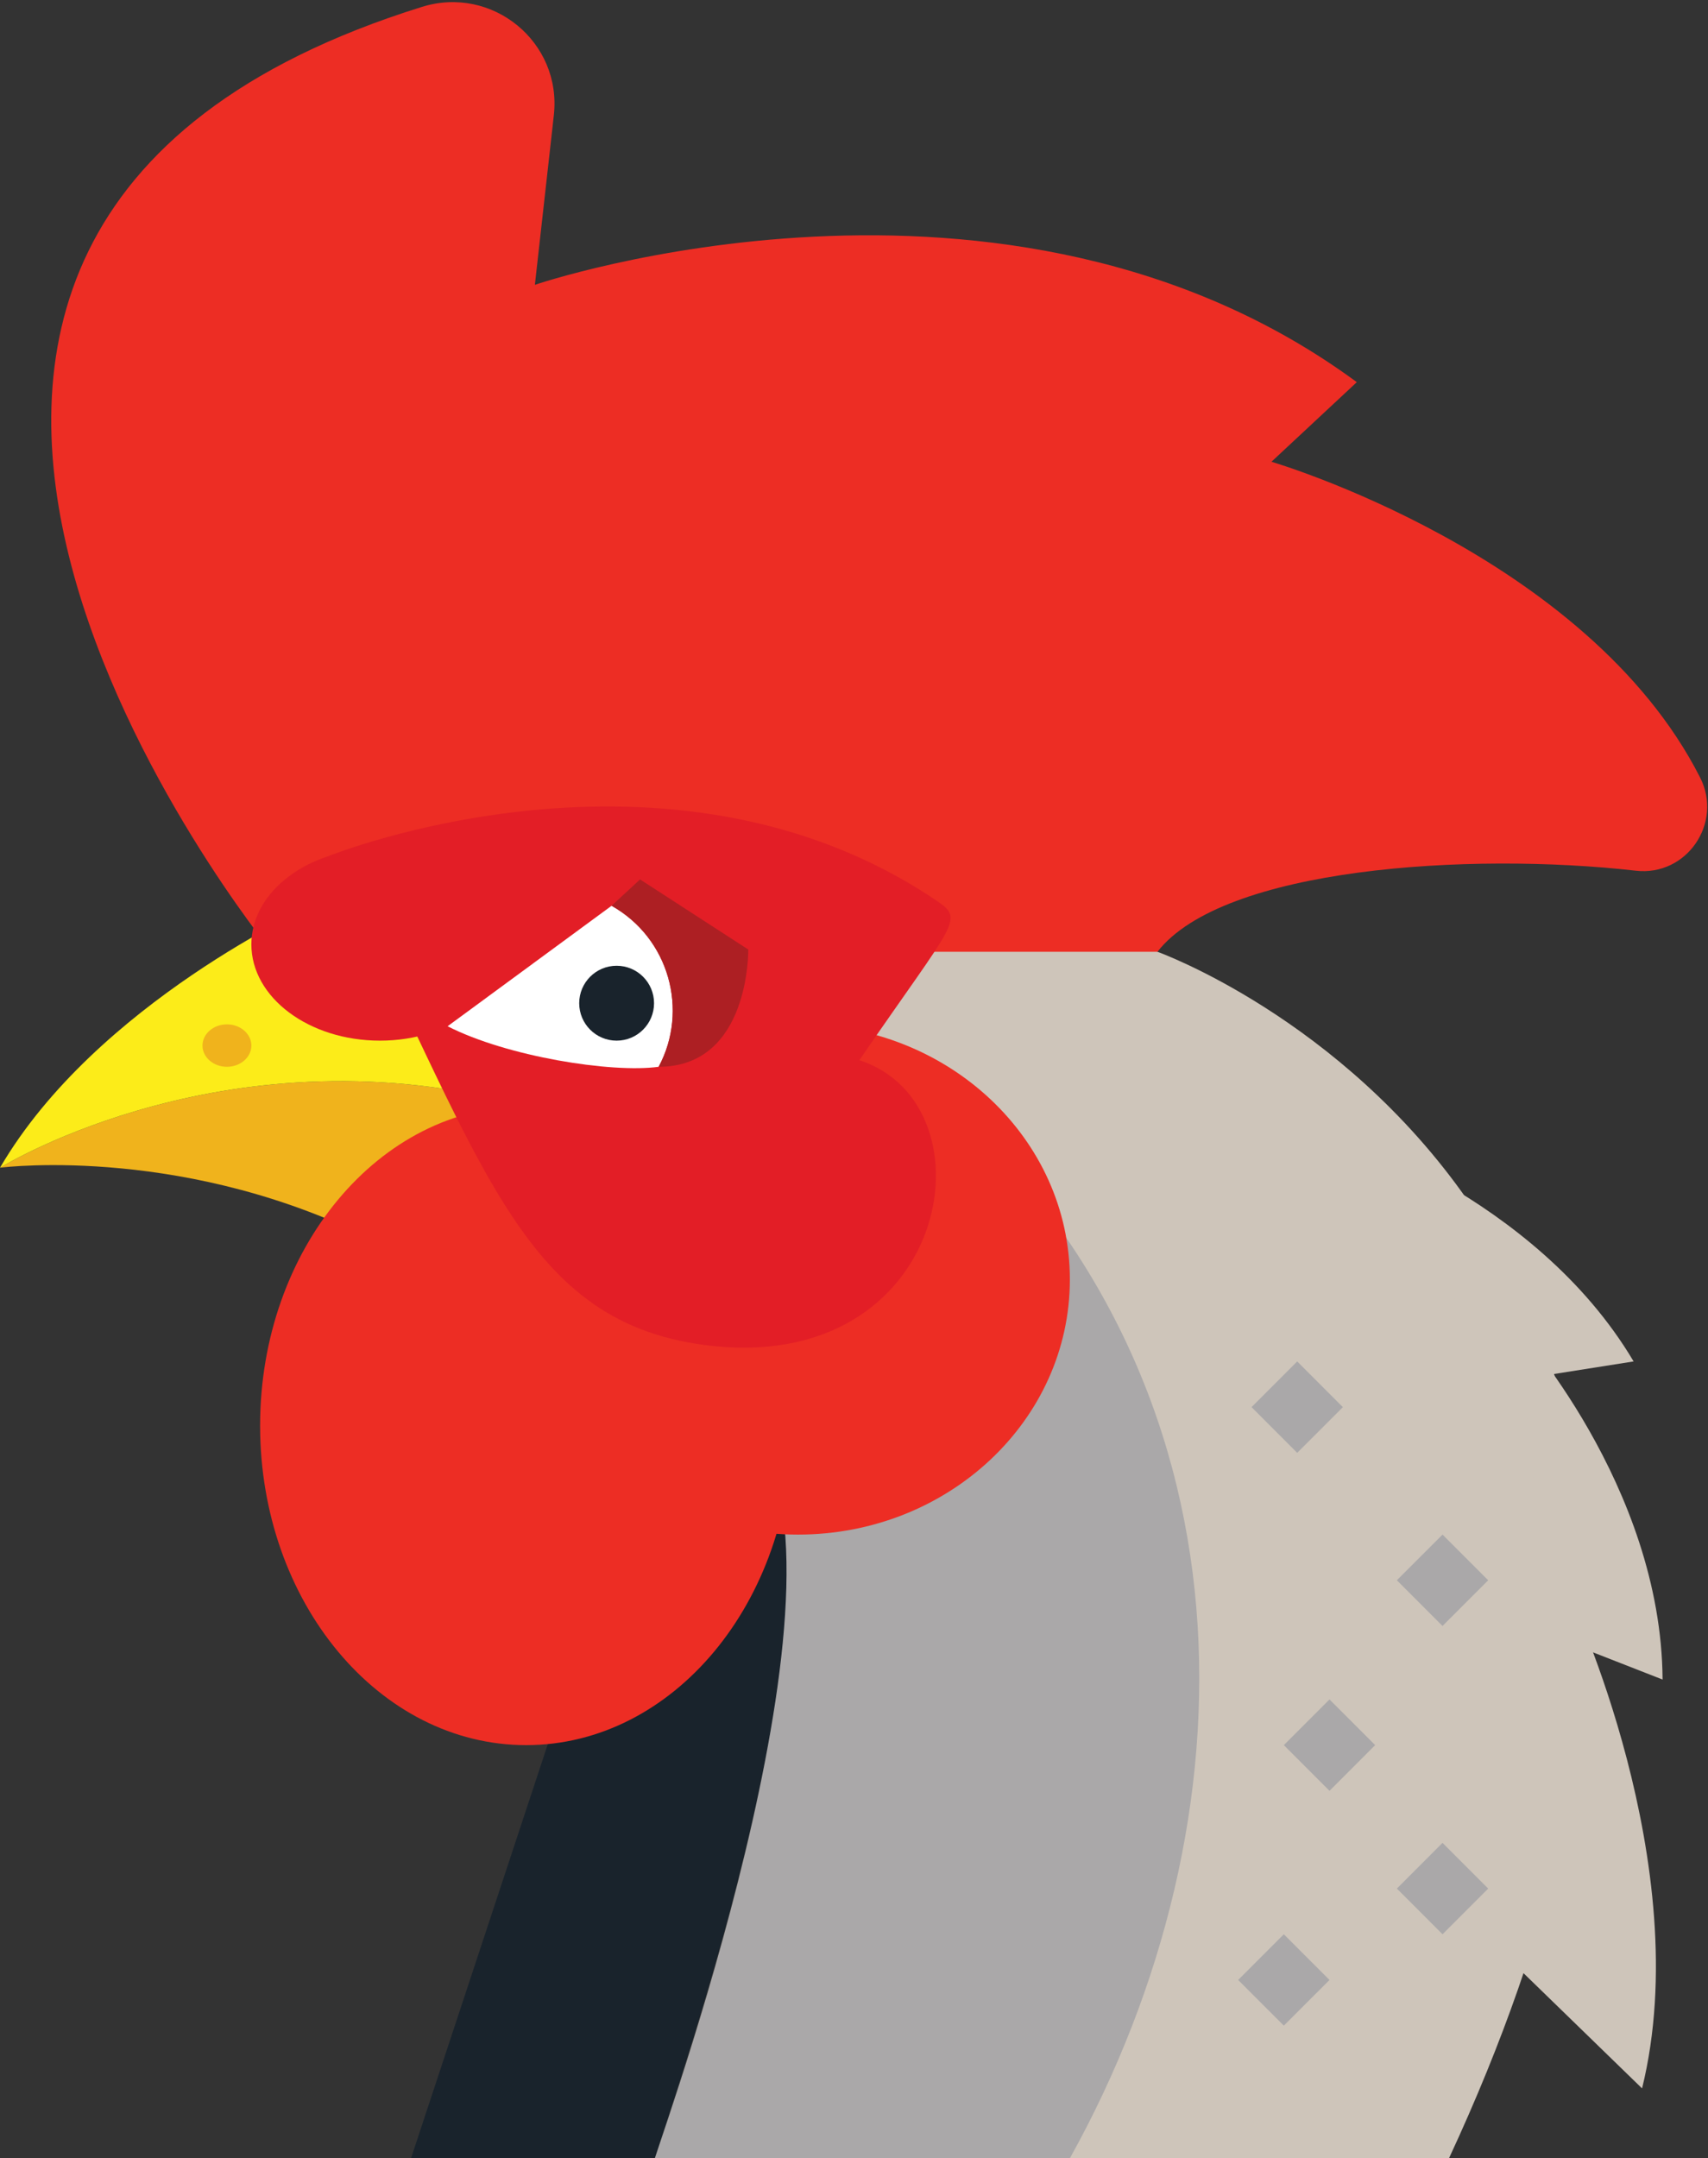 <?xml version="1.0" encoding="UTF-8"?>
<svg width="559px" height="706px" viewBox="0 0 559 706" version="1.1" xmlns="http://www.w3.org/2000/svg" xmlns:xlink="http://www.w3.org/1999/xlink">
    <rect x="0" y="0" width="559" height="706" fill="#333333" stroke="none"/>
    <!-- Generator: Sketch 52.6 (67491) - http://www.bohemiancoding.com/sketch -->
    <title>Group 10</title>
    <desc>Created with Sketch.</desc>
    <g id="Page-1" stroke="none" stroke-width="1" fill="none" fill-rule="evenodd">
        <g id="7456" transform="translate(0, -1222)">
            <g id="Group-10" transform="translate(0, 1222)">
                <path d="M214.316,706 L134.521,706 L192.27,531.25 L228.774,476.08 L244.902,466.34 C282.047,506.45 226.675,667.57 214.316,706" id="Fill-298" fill="#19232C"></path>
                <path d="M365.58,599.56 C396.67,464.86 309.729,369.15 271.408,335.08 L302.308,277.41 L378.814,311.34 C378.814,311.34 617.965,396.88 474.228,706 L339.882,706 C347.899,674.25 356.53,638.76 365.58,599.56" id="Fill-299" fill="#CEC5BA"></path>
                <path d="M88.964,311.34 C88.964,311.34 -102.458,77.18 138.104,2.25 C161.108,-4.92 183.939,13.74 181.262,37.69 L175.058,93.17 C175.058,93.17 329.274,40.53 444.061,125.01 L416.123,151.05 C416.123,151.05 519.259,181.22 556.417,254.34 C563.992,269.24 552.007,286.71 535.401,284.82 C480.784,278.62 400.204,283.81 378.814,311.34 L88.964,311.34" id="Fill-300" fill="#ED2D24"></path>
                <path d="M172.19,361.83 L124.355,406.75 C62.273,374.56 2.006,381.72 0.041,381.96 C1.837,380.86 76.372,335.56 172.19,361.83" id="Fill-301" fill="#F0B31C"></path>
                <path d="M350.149,706 L214.316,706 C219.433,690.09 284.024,508.59 244.902,466.34 L228.774,476.08 L307.113,357.67 C413.393,452.17 411.618,595.57 350.149,706" id="Fill-302" fill="#AAA8A9"></path>
                <path d="M172.19,361.83 C76.372,335.56 1.837,380.86 0.041,381.96 L0,381.98 C31.559,327.97 102.201,296.28 102.201,296.28 L172.19,361.83" id="Fill-303" fill="#FCEC19"></path>
                <path d="M259.25,466.34 C259.25,524.06 220.271,570.85 172.19,570.85 C124.107,570.85 85.128,524.06 85.128,466.34 C85.128,408.62 124.107,361.83 172.19,361.83 C220.271,361.83 259.25,408.62 259.25,466.34" id="Fill-304" fill="#ED2D24"></path>
                <path d="M350.151,418.53 C350.151,464.62 310.312,501.98 261.17,501.98 C212.027,501.98 172.19,464.62 172.19,418.53 C172.19,372.44 212.027,335.08 261.17,335.08 C310.312,335.08 350.151,372.44 350.151,418.53" id="Fill-305" fill="#ED2D24"></path>
                <path d="M107.835,279.93 C107.835,279.93 218.382,235.42 306.084,294.33 C315.925,300.94 313.163,300.28 281.249,346.8 C326.399,361.46 311.118,450.43 230.754,439.99 C168.9,431.96 157.464,376.98 107.835,279.93" id="Fill-306" fill="#E31E26"></path>
                <path d="M166.454,308.91 C166.454,326.31 147.606,340.41 124.36,340.41 C101.114,340.41 82.268,326.31 82.268,308.91 C82.268,291.51 101.114,277.41 124.36,277.41 C147.606,277.41 166.454,291.51 166.454,308.91" id="Fill-307" fill="#E31E26"></path>
                <path d="M215.565,348.96 C200.083,351.08 165.829,345.59 146.495,335.7 L200.161,296.29 C219.035,306.91 225.454,330.53 215.565,348.96" id="Fill-308" fill="#FFFFFF"></path>
                <path d="M215.565,348.96 C225.454,330.53 219.037,306.91 200.161,296.29 L209.477,287.67 L244.894,310.6 C244.894,310.6 245.521,348.96 215.565,348.96" id="Fill-309" fill="#AD1F23"></path>
                <path d="M214.059,328.16 C214.059,334.92 208.573,340.41 201.81,340.41 C195.047,340.41 189.563,334.92 189.563,328.16 C189.563,321.4 195.047,315.91 201.81,315.91 C208.573,315.91 214.059,321.4 214.059,328.16" id="Fill-310" fill="#19232C"></path>
                <path d="M82.268,342.02 C82.268,345.85 78.686,348.96 74.267,348.96 C69.849,348.96 66.267,345.85 66.267,342.02 C66.267,338.19 69.849,335.08 74.267,335.08 C78.686,335.08 82.268,338.19 82.268,342.02" id="Fill-311" fill="#F0B31C"></path>
                <polyline id="Fill-312" fill="#AAA8A9" points="439.5 460.29 424.554 475.24 409.608 460.29 424.554 445.34 439.5 460.29"></polyline>
                <polyline id="Fill-313" fill="#AAA8A9" points="487.061 516.92 472.114 531.87 457.168 516.92 472.114 501.98 487.061 516.92"></polyline>
                <polyline id="Fill-314" fill="#AAA8A9" points="450.07 570.85 435.124 585.8 420.175 570.85 435.124 555.9 450.07 570.85"></polyline>
                <polyline id="Fill-315" fill="#AAA8A9" points="487.061 617.77 472.114 632.72 457.168 617.77 472.114 602.82 487.061 617.77"></polyline>
                <polyline id="Fill-316" fill="#AAA8A9" points="435.124 647.67 420.175 662.61 405.229 647.67 420.175 632.72 435.124 647.67"></polyline>
                <path d="M435.124,369.87 C435.124,369.87 502.195,390.6 534.655,445.34 L496.29,451.39 L435.124,369.87" id="Fill-317" fill="#CEC5BA"></path>
                <path d="M496.29,434.01 C496.29,434.01 543.733,485.75 544.135,549.4 L507.959,535.26 L496.29,434.01" id="Fill-318" fill="#CEC5BA"></path>
                <path d="M513.988,522.51 C513.988,522.51 555.424,610.1 537.42,683.14 L498.471,645.3 L513.988,522.51" id="Fill-319" fill="#CEC5BA"></path>
            </g>
        </g>
    </g>
</svg>